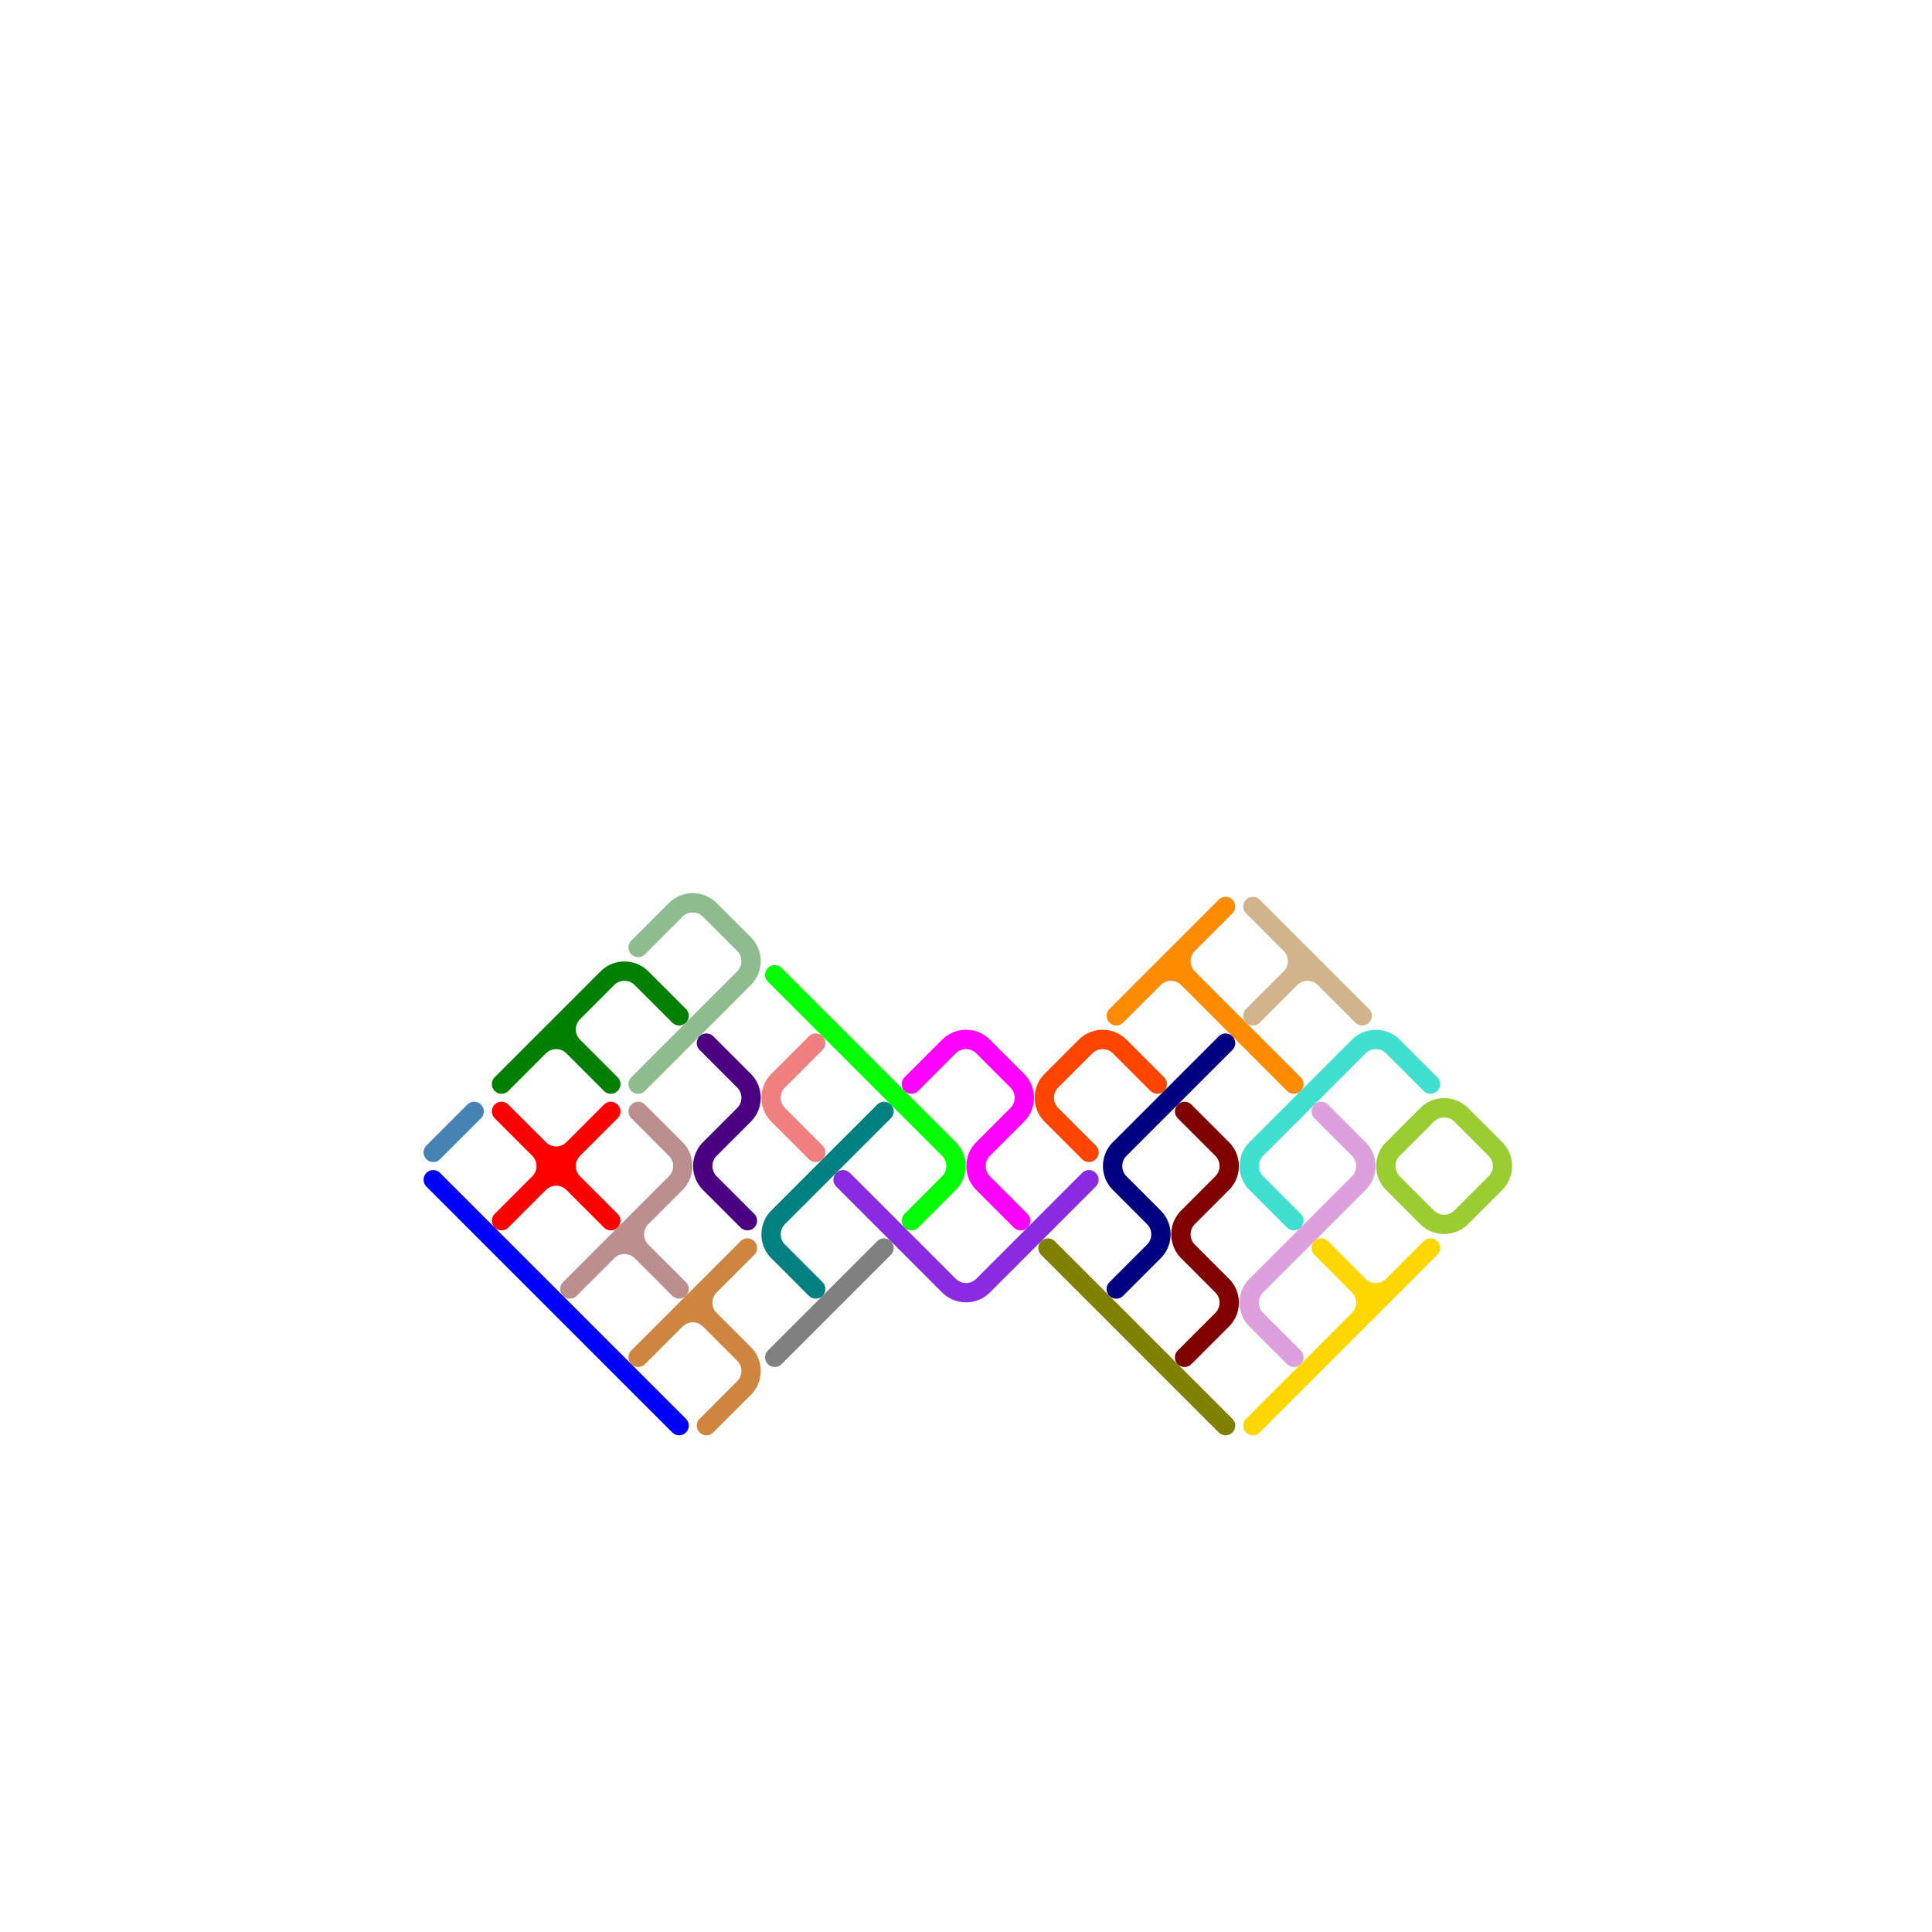 <?xml version="1.0" standalone="no"?>
<!-- Created by Polyform Puzzler (http://puzzler.sourceforge.net/) -->
<svg width="200.000" height="200.000"
     viewBox="0 0 200.000 200.000"
     xmlns="http://www.w3.org/2000/svg"
     xmlns:xlink="http://www.w3.org/1999/xlink">
<g transform="translate(100.000,50.000) rotate(45)">
<path stroke="blue" stroke-width="2" stroke-linecap="round"
      fill="none" d="M 12.000,90.000 l 36.000,0.000">
<desc>I</desc>
</path>
<path stroke="steelblue" stroke-width="2" stroke-linecap="round"
      fill="none" d="M 10.000,88.000 l 0.000,-6.000">
<desc>I1</desc>
</path>
<path stroke="red" stroke-width="2" stroke-linecap="round"
      fill="none" d="M 20.000,88.000 l 0.000,-16.000 M 17.500,80.000 a 2.5,2.5 0 0,0 +2.5,-2.5 M 12.000,80.000 l 16.000,0.000 M 20.000,82.500 a 2.5,2.5 0 0,0 -2.5,-2.5 M 20.000,82.500 a 2.5,2.5 0 0,1 +2.5,-2.5 M 22.500,80.000 a 2.5,2.5 0 0,1 -2.5,-2.5">
<desc>X</desc>
</path>
<path stroke="green" stroke-width="2" stroke-linecap="round"
      fill="none" d="M 10.000,72.500 a 2.5,2.5 0 0,1 +2.5,-2.5 M 10.000,78.000 l 0.000,-15.500 M 12.500,70.000 a 2.5,2.5 0 0,1 -2.5,-2.5 M 12.500,70.000 l 5.500,0.000 M 10.000,62.500 a 2.5,2.5 0 0,1 +2.5,-2.5 M 12.500,60.000 l 5.500,0.000">
<desc>F</desc>
</path>
<path stroke="darkseagreen" stroke-width="2" stroke-linecap="round"
      fill="none" d="M 20.000,52.500 a 2.5,2.5 0 0,0 -2.5,-2.5 M 20.000,68.000 l 0.000,-15.500 M 10.000,52.500 a 2.5,2.5 0 0,1 +2.5,-2.5 M 10.000,58.000 l 0.000,-5.500 M 12.500,50.000 l 5.000,0.000">
<desc>J</desc>
</path>
<path stroke="rosybrown" stroke-width="2" stroke-linecap="round"
      fill="none" d="M 32.500,80.000 a 2.5,2.5 0 0,1 -2.5,-2.5 M 32.500,80.000 l 5.500,0.000 M 30.000,82.500 a 2.5,2.5 0 0,1 +2.5,-2.5 M 30.000,88.000 l 0.000,-15.500 M 22.000,70.000 l 5.500,0.000 M 30.000,72.500 a 2.5,2.5 0 0,0 -2.5,-2.5">
<desc>R</desc>
</path>
<path stroke="indigo" stroke-width="2" stroke-linecap="round"
      fill="none" d="M 22.000,60.000 l 5.500,0.000 M 30.000,62.500 a 2.5,2.5 0 0,0 -2.5,-2.5 M 30.000,67.500 l 0.000,-5.000 M 32.500,70.000 a 2.5,2.5 0 0,1 -2.5,-2.5 M 32.500,70.000 l 5.500,0.000">
<desc>Z3</desc>
</path>
<path stroke="lime" stroke-width="2" stroke-linecap="round"
      fill="none" d="M 22.000,50.000 l 25.500,0.000 M 50.000,52.500 a 2.5,2.5 0 0,0 -2.5,-2.5 M 50.000,58.000 l 0.000,-5.500">
<desc>L</desc>
</path>
<path stroke="lightcoral" stroke-width="2" stroke-linecap="round"
      fill="none" d="M 30.000,57.500 l 0.000,-5.500 M 32.500,60.000 a 2.5,2.5 0 0,1 -2.5,-2.5 M 32.500,60.000 l 5.500,0.000">
<desc>V2</desc>
</path>
<path stroke="peru" stroke-width="2" stroke-linecap="round"
      fill="none" d="M 50.000,82.500 a 2.5,2.5 0 0,0 -2.5,-2.5 M 50.000,88.000 l 0.000,-5.500 M 40.000,82.500 a 2.5,2.5 0 0,1 +2.5,-2.5 M 40.000,88.000 l 0.000,-16.000 M 42.500,80.000 a 2.5,2.5 0 0,1 -2.5,-2.5 M 42.500,80.000 l 5.000,0.000">
<desc>H</desc>
</path>
<path stroke="teal" stroke-width="2" stroke-linecap="round"
      fill="none" d="M 40.000,67.500 l 0.000,-15.500 M 42.500,70.000 a 2.5,2.5 0 0,1 -2.5,-2.5 M 42.500,70.000 l 5.500,0.000">
<desc>L3</desc>
</path>
<path stroke="blueviolet" stroke-width="2" stroke-linecap="round"
      fill="none" d="M 57.500,60.000 a 2.5,2.5 0 0,0 +2.5,-2.5 M 42.000,60.000 l 15.500,0.000 M 60.000,57.500 l 0.000,-15.500">
<desc>V</desc>
</path>
<path stroke="magenta" stroke-width="2" stroke-linecap="round"
      fill="none" d="M 40.000,42.500 a 2.5,2.5 0 0,1 +2.5,-2.5 M 40.000,48.000 l 0.000,-5.500 M 50.000,42.500 a 2.5,2.5 0 0,0 -2.5,-2.5 M 50.000,47.500 l 0.000,-5.000 M 52.500,50.000 a 2.5,2.5 0 0,1 -2.5,-2.5 M 52.500,50.000 l 5.500,0.000 M 42.500,40.000 l 5.000,0.000">
<desc>P</desc>
</path>
<path stroke="gray" stroke-width="2" stroke-linecap="round"
      fill="none" d="M 50.000,78.000 l 0.000,-16.000">
<desc>I2</desc>
</path>
<path stroke="orangered" stroke-width="2" stroke-linecap="round"
      fill="none" d="M 50.000,32.500 a 2.5,2.5 0 0,1 +2.5,-2.5 M 50.000,37.500 l 0.000,-5.000 M 52.500,40.000 a 2.5,2.5 0 0,1 -2.5,-2.5 M 52.500,40.000 l 5.500,0.000 M 52.500,30.000 l 5.500,0.000">
<desc>U3</desc>
</path>
<path stroke="darkorange" stroke-width="2" stroke-linecap="round"
      fill="none" d="M 52.500,20.000 a 2.5,2.5 0 0,1 -2.5,-2.5 M 52.500,20.000 l 15.500,0.000 M 50.000,28.000 l 0.000,-16.000 M 50.000,22.500 a 2.5,2.5 0 0,1 +2.5,-2.5">
<desc>T</desc>
</path>
<path stroke="tan" stroke-width="2" stroke-linecap="round"
      fill="none" d="M 52.000,10.000 l 16.000,0.000 M 60.000,12.500 a 2.5,2.5 0 0,0 -2.5,-2.5 M 60.000,12.500 a 2.5,2.5 0 0,1 +2.5,-2.5 M 60.000,18.000 l 0.000,-5.500">
<desc>T3</desc>
</path>
<path stroke="olive" stroke-width="2" stroke-linecap="round"
      fill="none" d="M 62.000,50.000 l 26.000,0.000">
<desc>I3</desc>
</path>
<path stroke="navy" stroke-width="2" stroke-linecap="round"
      fill="none" d="M 60.000,37.500 l 0.000,-15.500 M 70.000,42.500 a 2.5,2.5 0 0,0 -2.5,-2.5 M 70.000,48.000 l 0.000,-5.500 M 62.500,40.000 a 2.5,2.5 0 0,1 -2.5,-2.5 M 62.500,40.000 l 5.000,0.000">
<desc>N</desc>
</path>
<path stroke="maroon" stroke-width="2" stroke-linecap="round"
      fill="none" d="M 72.500,40.000 a 2.5,2.5 0 0,1 -2.5,-2.5 M 72.500,40.000 l 5.000,0.000 M 80.000,42.500 a 2.5,2.5 0 0,0 -2.5,-2.5 M 80.000,48.000 l 0.000,-5.500 M 62.000,30.000 l 5.500,0.000 M 70.000,32.500 a 2.5,2.5 0 0,0 -2.5,-2.5 M 70.000,37.500 l 0.000,-5.000">
<desc>W</desc>
</path>
<path stroke="turquoise" stroke-width="2" stroke-linecap="round"
      fill="none" d="M 72.500,30.000 a 2.5,2.5 0 0,1 -2.5,-2.5 M 72.500,30.000 l 5.500,0.000 M 70.000,27.500 l 0.000,-15.000 M 70.000,12.500 a 2.5,2.5 0 0,1 +2.5,-2.5 M 72.500,10.000 l 5.500,0.000">
<desc>U</desc>
</path>
<path stroke="plum" stroke-width="2" stroke-linecap="round"
      fill="none" d="M 80.000,22.500 a 2.5,2.5 0 0,0 -2.5,-2.5 M 80.000,37.500 l 0.000,-15.000 M 72.000,20.000 l 5.500,0.000 M 82.500,40.000 a 2.5,2.5 0 0,1 -2.5,-2.5 M 82.500,40.000 l 5.500,0.000">
<desc>Z</desc>
</path>
<path stroke="gold" stroke-width="2" stroke-linecap="round"
      fill="none" d="M 90.000,48.000 l 0.000,-26.000 M 87.500,30.000 a 2.5,2.5 0 0,0 +2.5,-2.5 M 82.000,30.000 l 5.500,0.000 M 90.000,32.500 a 2.5,2.5 0 0,0 -2.5,-2.5">
<desc>Y</desc>
</path>
<path stroke="yellowgreen" stroke-width="2" stroke-linecap="round"
      fill="none" d="M 82.500,10.000 l 5.000,0.000 M 87.500,20.000 a 2.5,2.5 0 0,0 +2.5,-2.5 M 82.500,20.000 a 2.5,2.5 0 0,1 -2.5,-2.5 M 82.500,20.000 l 5.000,0.000 M 80.000,12.500 a 2.5,2.5 0 0,1 +2.5,-2.5 M 80.000,17.500 l 0.000,-5.000 M 90.000,12.500 a 2.5,2.5 0 0,0 -2.5,-2.5 M 90.000,17.500 l 0.000,-5.000">
<desc>O</desc>
</path>
</g>
</svg>
